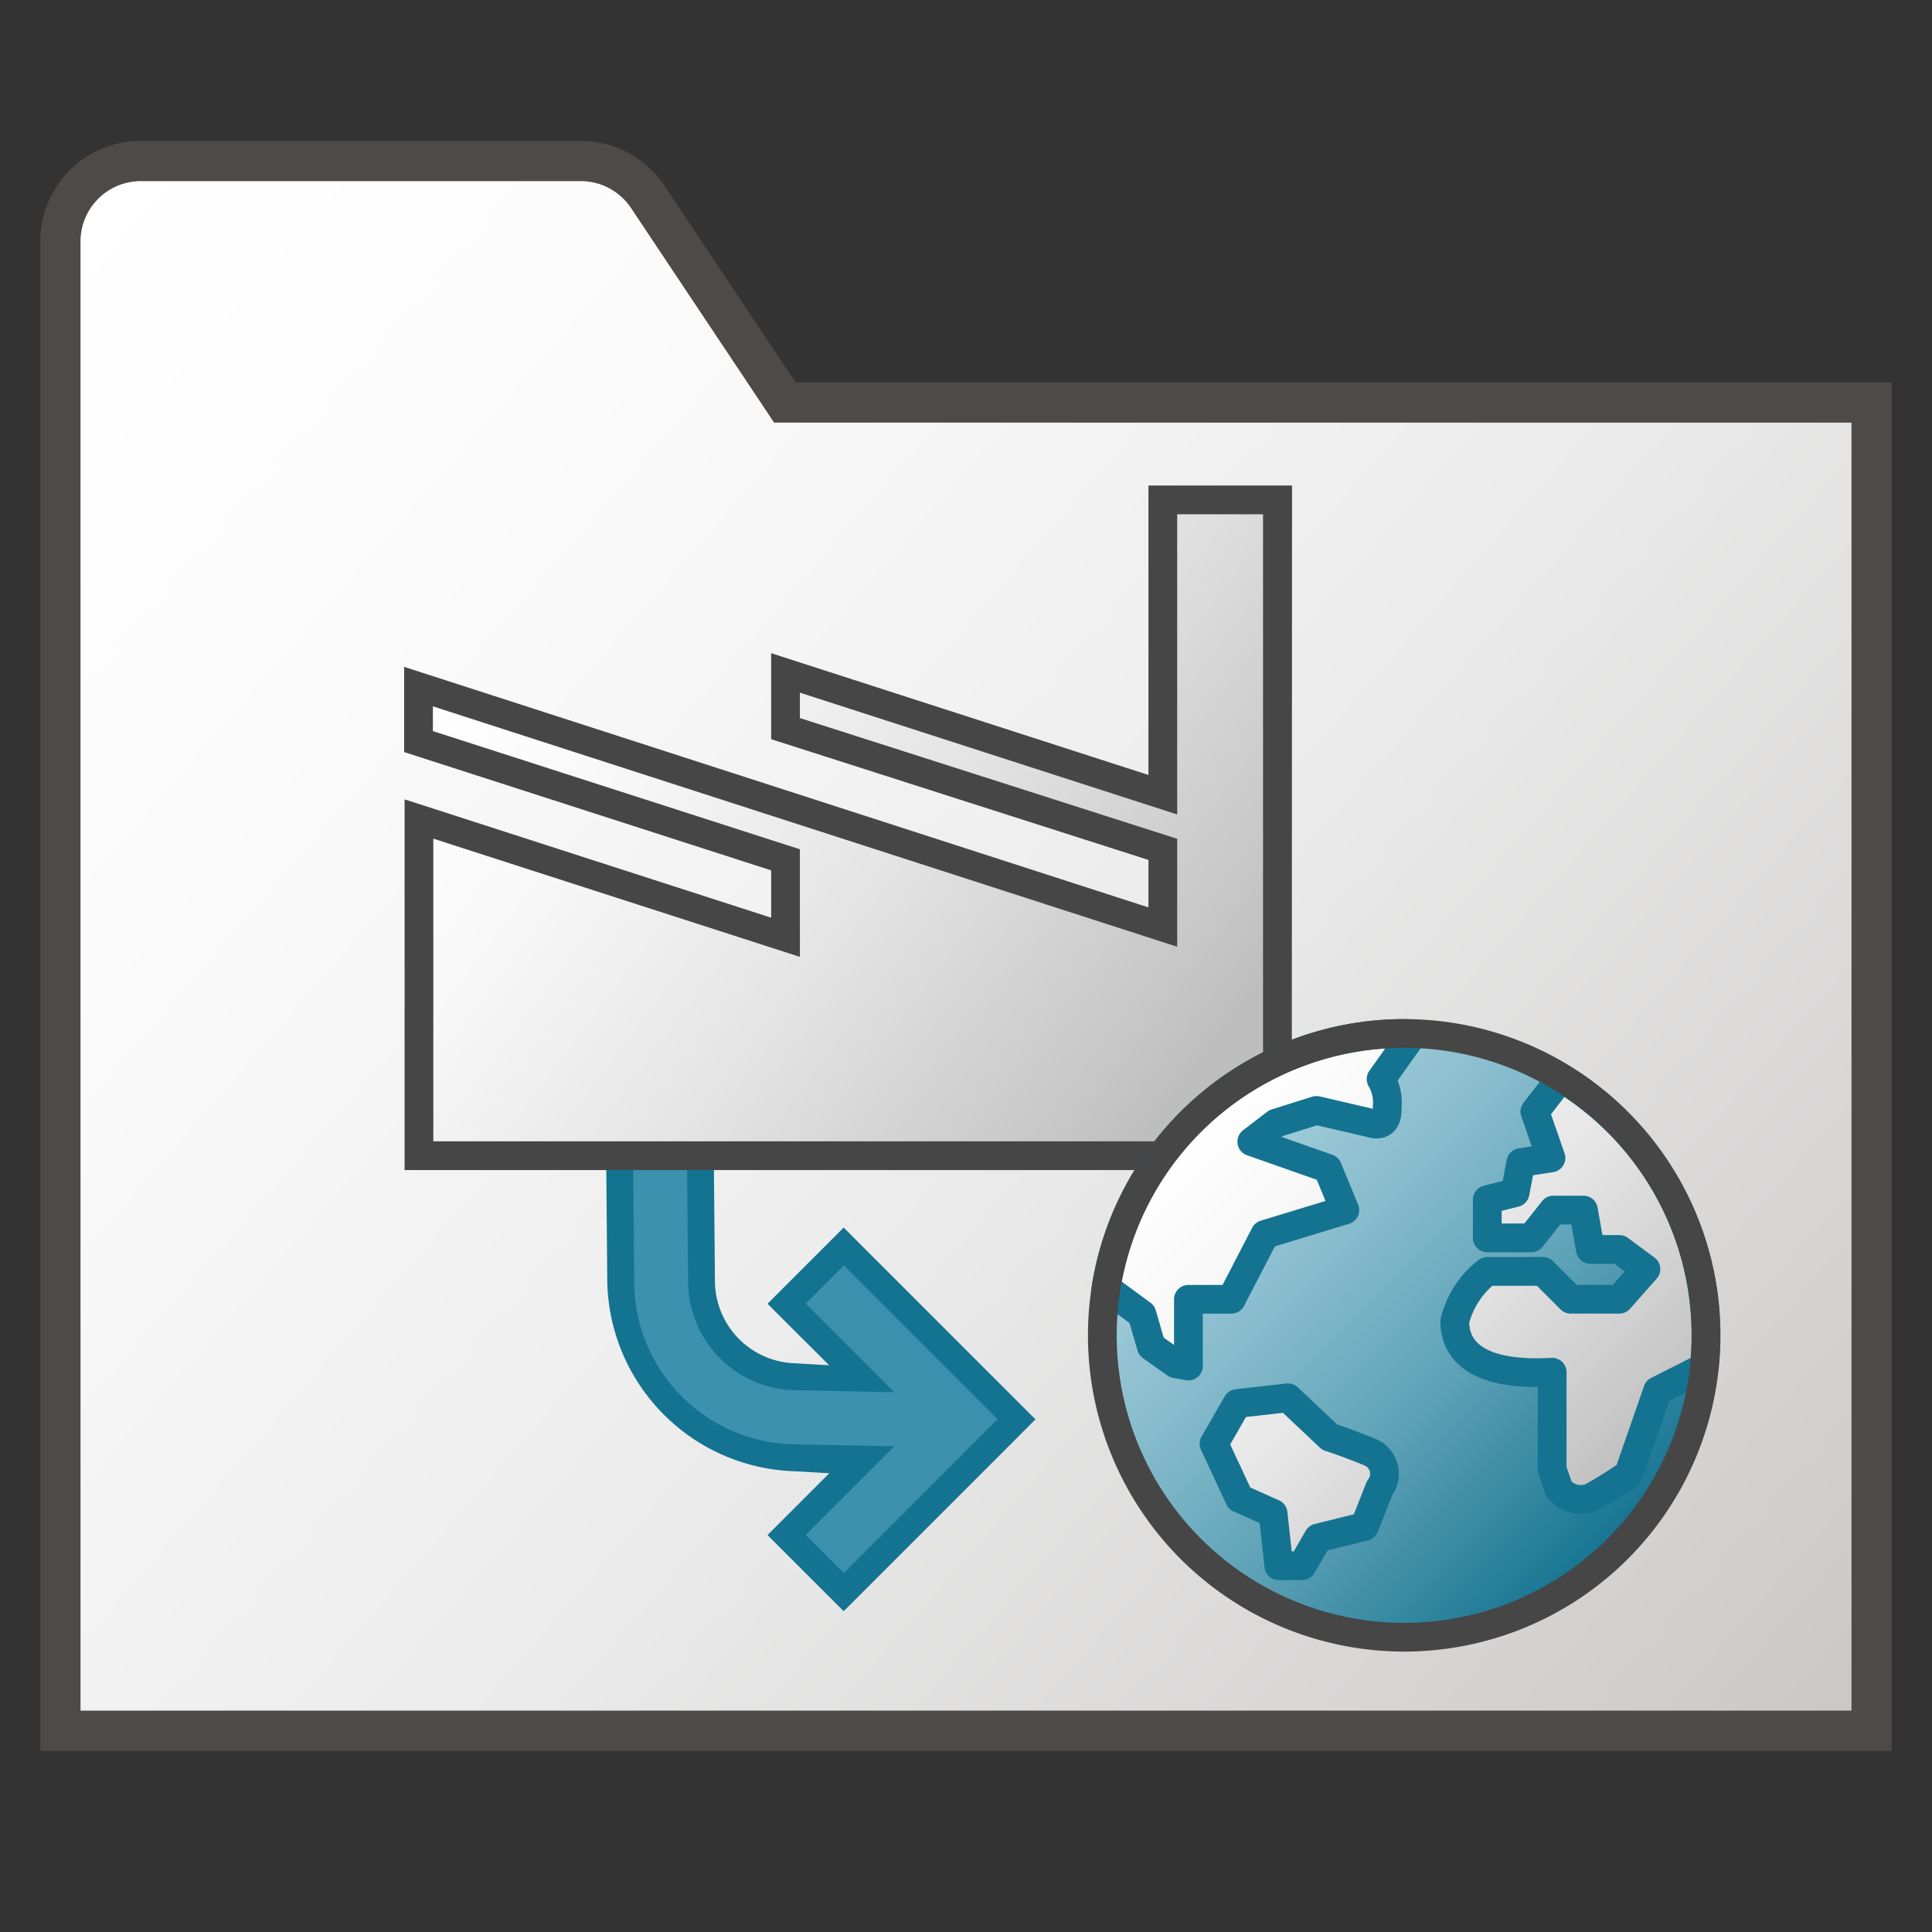 <svg id="Image" xmlns="http://www.w3.org/2000/svg" xmlns:xlink="http://www.w3.org/1999/xlink" viewBox="0 0 48 48">
  <rect x="0" y="0" width="48" height="48" fill="#333333" stroke="none"/>
  <defs>
    <linearGradient id="linear-gradient" x1="0.668" y1="45.791" x2="45.132" y2="7.123" gradientTransform="matrix(1, 0, 0, -1, 0, 52)" gradientUnits="userSpaceOnUse">
      <stop offset="0" stop-color="#fff"/>
      <stop offset="0.221" stop-color="#fbfbfc"/>
      <stop offset="0.541" stop-color="#ececec"/>
      <stop offset="0.92" stop-color="#d0cecd"/>
      <stop offset="1" stop-color="#c9c6c5"/>
    </linearGradient>
    <linearGradient id="linear-gradient-2" x1="117.89" y1="-106.468" x2="141.015" y2="-123.756" gradientTransform="matrix(0.714, 0, 0, -0.714, -71.202, -61.508)" gradientUnits="userSpaceOnUse">
      <stop offset="0" stop-color="#fff"/>
      <stop offset="0.221" stop-color="#f8f8f8"/>
      <stop offset="0.541" stop-color="#e5e5e5"/>
      <stop offset="0.92" stop-color="#c6c6c6"/>
      <stop offset="1" stop-color="#bebebe"/>
    </linearGradient>
    <linearGradient id="linear-gradient-3" x1="128.146" y1="-126.205" x2="142.995" y2="-141.054" gradientTransform="matrix(0.714, 0, 0, -0.714, -61.908, -62.234)" gradientUnits="userSpaceOnUse">
      <stop offset="0" stop-color="#a5cfdc"/>
      <stop offset="0.128" stop-color="#9cc9d7"/>
      <stop offset="0.335" stop-color="#84bacb"/>
      <stop offset="0.596" stop-color="#5ea2b7"/>
      <stop offset="0.896" stop-color="#28809b"/>
      <stop offset="1" stop-color="#147391"/>
    </linearGradient>
    <linearGradient id="linear-gradient-4" x1="128.767" y1="-125.598" x2="142.508" y2="-139.339" gradientTransform="matrix(0.714, 0, 0, -0.714, -61.908, -62.234)" xlink:href="#linear-gradient-2"/>
  </defs>
  <g id="g893">
    <path id="path30" d="M1.5,43h45V10h-27L16.094,4.891A2,2,0,0,0,14.43,4H3.5a2,2,0,0,0-2,2Z" stroke="#4e4a48" stroke-miterlimit="10" fill="url(#linear-gradient)"/>
    <g id="g968">
      <path id="path43-2-1" d="M19.541,38.13l1.869-1.869-1.61-.092a4.454,4.454,0,0,1-4.355-4.355l-.12-8h2.008l.122,8A2.412,2.412,0,0,0,19.8,34.158l1.613.1-1.872-1.869,1.42-1.419,4.292,4.291L20.961,39.55Z" fill="#3c91af"/>
      <path id="path45-8-2" d="M17.024,23.989l.072,7.875a2.707,2.707,0,0,0,2.677,2.676l2.445.048-2.2-2.2.946-.947,3.819,3.819-3.819,3.82-.946-.947,2.2-2.2-2.446-.049a4.046,4.046,0,0,1-4.015-4.014l-.072-7.875h1.339m.669-.669H15.017v.669l.071,7.875a4.808,4.808,0,0,0,4.685,4.684l.83.049-1.062,1.062-.472.473.472.473.947.946.473.473.473-.473,3.819-3.819.473-.475-.473-.472-3.819-3.819-.473-.474-.473.474-.947.946-.472.473.472.473L20.6,33.919l-.83-.048a2.053,2.053,0,0,1-2.007-2.007l-.072-7.875Z" fill="#147391"/>
      <path id="polygon38-3" d="M10.409,28.713H31.737V12.42H28.89v7.324l-9.374-3.026V18.1l9.374,3v1.928L10.4,17.06v1.368l9.118,2.938v1.923l-9.107-2.94Z" fill="url(#linear-gradient-2)"/>
      <path id="path40-3" d="M32.094,29.07H10.052V19.86L19.159,22.8V21.624l-9.118-2.939V16.568l18.492,5.976V21.365l-9.374-3V16.228l9.374,3.026V12.063H32.1Zm-21.328-.714H31.38V12.777H29.247v7.458l-9.374-3.026v.631l9.374,3v2.682L10.755,17.549v.615L19.873,21.1v2.673l-9.107-2.937Z" fill="#474647"/>
      <path id="path86-7" d="M34.887,25.676a7.5,7.5,0,1,0,7.5,7.5A7.5,7.5,0,0,0,34.887,25.676Z" fill="url(#linear-gradient-3)"/>
      <path id="path88-4" d="M32,34.728l1.037.979s.374.115,1.007.374a.583.583,0,0,1,.306.765.605.605,0,0,1-.075.128l-.374.95-1.152.286-.4.691h-.577l-.142-1.3-.835-.374-.633-1.357.574-1Zm6.783-7.949-.65.838.4,1.152-.748.115-.143.748-.691.173v.95h1.094l.547-.691h.748l.173.979h.72l.66.487-.662.749H39.024l-.691-.691H36.95a2.248,2.248,0,0,0-.806,1.238c0,.575.346,1.381,2.419,1.266V36.51l.172.49a.7.7,0,0,0,.806.2,10.447,10.447,0,0,0,.922-.576l.719-2.07,1.158-.587a7.464,7.464,0,0,0-3.559-7.19ZM27.489,32.02h.019l.864.633.232.8.605.429.317.057V32.281h1.065l.835-1.612,1.986-.605-.428-1.037L31.1,28.365l.6-.46,1.007-.317,1.357.316s.434.171.4-.405a1.138,1.138,0,0,0-.151-.689l.777-1.094-.01-.03c-.063,0-.135-.01-.206-.01a7.5,7.5,0,0,0-7.4,6.344Z" stroke="#147391" stroke-linejoin="round" stroke-width="0.714" fill="url(#linear-gradient-4)"/>
      <path id="path90-7" d="M34.887,25.676a7.5,7.5,0,1,0,7.5,7.5A7.5,7.5,0,0,0,34.887,25.676Z" fill="none" stroke="#464646" stroke-miterlimit="7.14" stroke-width="0.714"/>
    </g>
  </g>
</svg>
